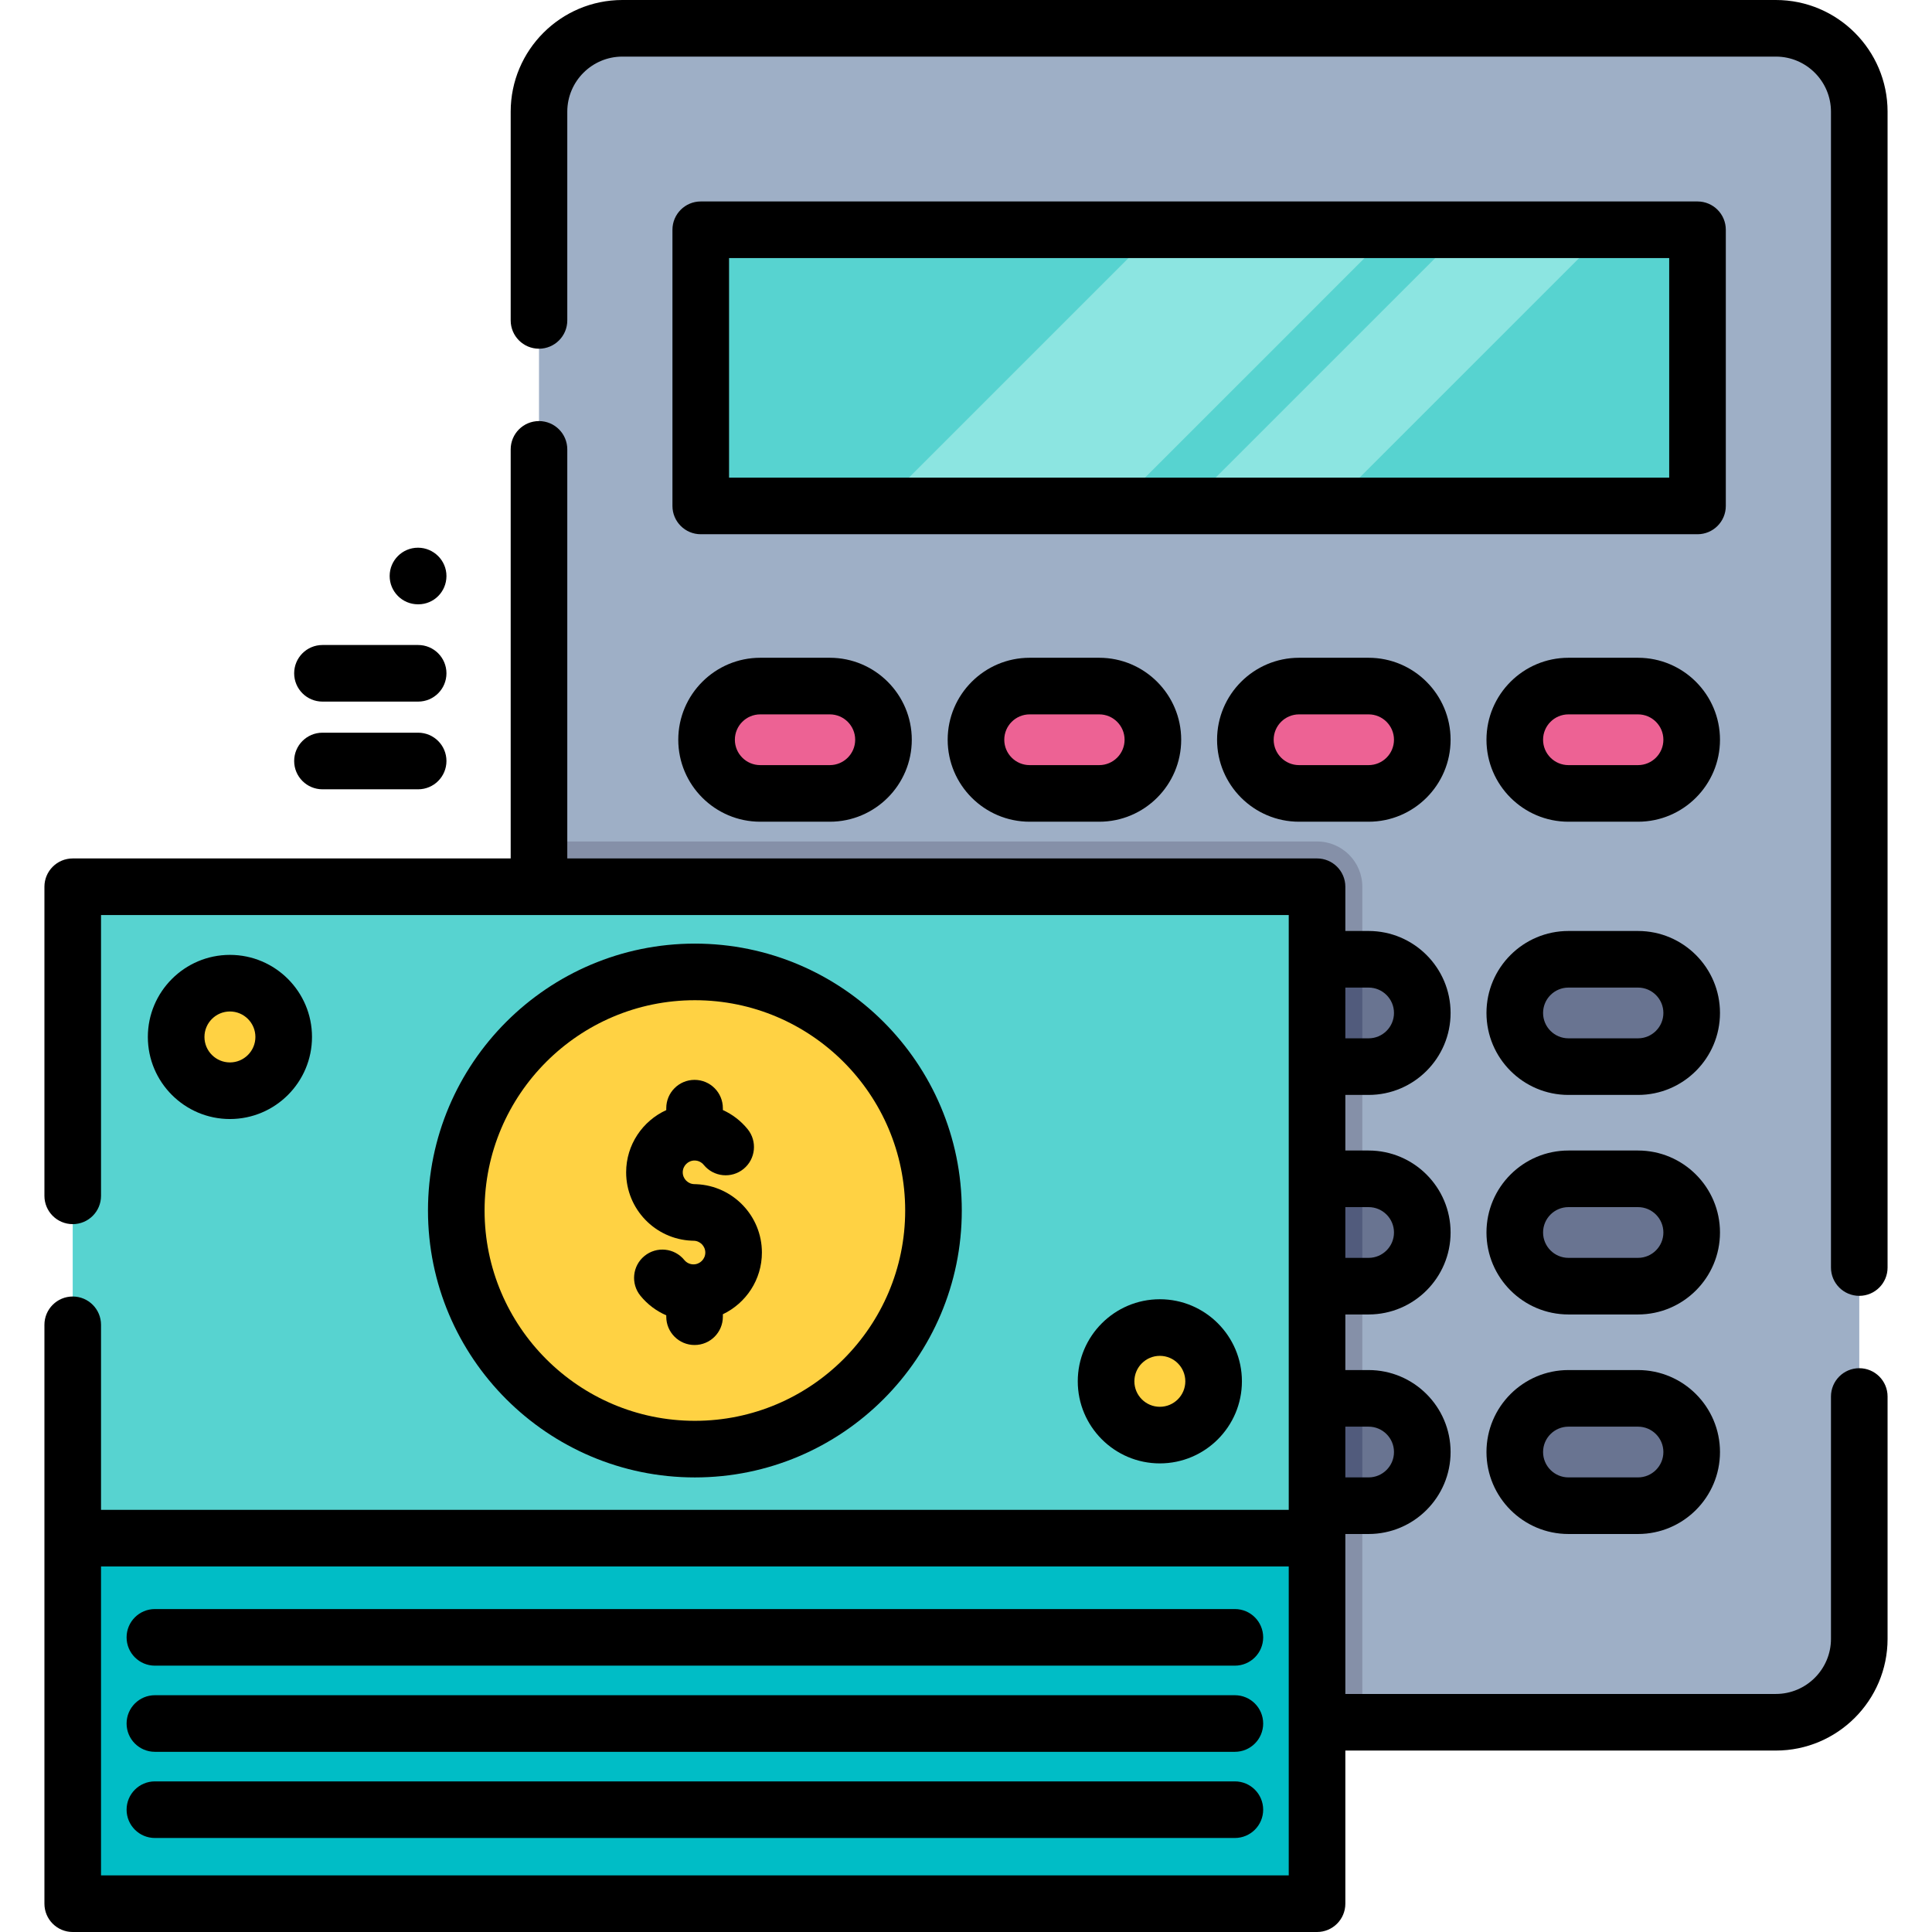 <?xml version="1.0" encoding="iso-8859-1"?>
<!-- Generator: Adobe Illustrator 19.0.0, SVG Export Plug-In . SVG Version: 6.00 Build 0)  -->
<svg xmlns="http://www.w3.org/2000/svg" xmlns:xlink="http://www.w3.org/1999/xlink" version="1.1" id="Layer_1" x="0px" y="0px" viewBox="0 0 512 512" style="enable-background:new 0 0 512 512;" xml:space="preserve" width="512" height="512">
<g id="XMLID_2217_">
	<g id="XMLID_2218_">
		<g id="XMLID_2219_">
			<g id="XMLID_2220_">
				<g id="XMLID_2221_">
					<path id="XMLID_2222_" style="fill:#9EAFC6;" d="M492.729,29.6v404.71c0,12.21-9.9,22.1-22.11,22.1h-305.68       c-12.21,0-22.1-9.89-22.1-22.1V29.6c0-12.2,9.89-22.1,22.1-22.1h305.68C482.83,7.5,492.729,17.4,492.729,29.6z"/>
					<path id="XMLID_2223_" style="fill:#8590A8;" d="M361.03,235v221.41h-196.09c-12.21,0-22.1-9.89-22.1-22.1V223h206.19       C355.659,223,361.03,228.37,361.03,235z"/>
					<rect id="XMLID_2224_" x="185.709" y="60.89" style="fill:#57D3D0;" width="264.15" height="73.19"/>
					<polygon id="XMLID_2225_" style="fill:#8CE5E1;" points="369.12,60.89 295.939,134.08 233.359,134.08 306.55,60.89      "/>
					<polygon id="XMLID_2226_" style="fill:#8CE5E1;" points="425.99,60.89 352.79,134.08 314.65,134.08 387.849,60.89      "/>
					<g id="XMLID_2227_">
						<path id="XMLID_2835_" style="fill:#ED6294;" d="M219.909,210.263h-18.437c-7.855,0-14.223-6.368-14.223-14.223v0        c0-7.855,6.368-14.223,14.223-14.223h18.437c7.855,0,14.223,6.368,14.223,14.223v0        C234.133,203.895,227.765,210.263,219.909,210.263z"/>
						<path id="XMLID_2834_" style="fill:#ED6294;" d="M291.303,210.263h-18.437c-7.855,0-14.223-6.368-14.223-14.223v0        c0-7.855,6.368-14.223,14.223-14.223h18.437c7.855,0,14.223,6.368,14.223,14.223v0        C305.527,203.895,299.159,210.263,291.303,210.263z"/>
						<path id="XMLID_2833_" style="fill:#ED6294;" d="M362.697,210.263h-18.437c-7.855,0-14.223-6.368-14.223-14.223v0        c0-7.855,6.368-14.223,14.223-14.223h18.437c7.855,0,14.223,6.368,14.223,14.223v0        C376.921,203.895,370.552,210.263,362.697,210.263z"/>
						<path id="XMLID_2832_" style="fill:#ED6294;" d="M434.091,210.263h-18.437c-7.855,0-14.223-6.368-14.223-14.223v0        c0-7.855,6.368-14.223,14.223-14.223h18.437c7.855,0,14.223,6.368,14.223,14.223v0        C448.314,203.895,441.946,210.263,434.091,210.263z"/>
					</g>
					<g id="XMLID_2228_">
						<path id="XMLID_2830_" style="fill:#697491;" d="M219.909,282.666h-18.437c-7.855,0-14.223-6.368-14.223-14.223v0        c0-7.855,6.368-14.223,14.223-14.223h18.437c7.855,0,14.223,6.368,14.223,14.223v0        C234.133,276.298,227.765,282.666,219.909,282.666z"/>
						<path id="XMLID_2829_" style="fill:#697491;" d="M291.303,282.666h-18.437c-7.855,0-14.223-6.368-14.223-14.223v0        c0-7.855,6.368-14.223,14.223-14.223h18.437c7.855,0,14.223,6.368,14.223,14.223v0        C305.527,276.298,299.159,282.666,291.303,282.666z"/>
						<path id="XMLID_2229_" style="fill:#697491;" d="M376.919,268.44c0,3.93-1.59,7.49-4.17,10.06        c-2.57,2.58-6.13,4.17-10.05,4.17h-18.44c-7.85,0-14.22-6.37-14.22-14.23c0-3.92,1.59-7.48,4.17-10.05        c2.57-2.58,6.13-4.17,10.05-4.17h18.44C370.55,254.22,376.919,260.59,376.919,268.44z"/>
						<path id="XMLID_2230_" style="fill:#515B7C;" d="M361.03,254.22v28.45h-16.77c-7.85,0-14.22-6.37-14.22-14.23        c0-3.92,1.59-7.48,4.17-10.05c2.57-2.58,6.13-4.17,10.05-4.17H361.03z"/>
						<path id="XMLID_2826_" style="fill:#697491;" d="M434.091,282.666h-18.437c-7.855,0-14.223-6.368-14.223-14.223v0        c0-7.855,6.368-14.223,14.223-14.223h18.437c7.855,0,14.223,6.368,14.223,14.223v0        C448.314,276.298,441.946,282.666,434.091,282.666z"/>
					</g>
					<g id="XMLID_2231_">
						<path id="XMLID_2824_" style="fill:#697491;" d="M219.909,340.846h-18.437c-7.855,0-14.223-6.368-14.223-14.223v0        c0-7.855,6.368-14.223,14.223-14.223h18.437c7.855,0,14.223,6.368,14.223,14.223v0        C234.133,334.478,227.765,340.846,219.909,340.846z"/>
						<path id="XMLID_2823_" style="fill:#697491;" d="M291.303,340.846h-18.437c-7.855,0-14.223-6.368-14.223-14.223v0        c0-7.855,6.368-14.223,14.223-14.223h18.437c7.855,0,14.223,6.368,14.223,14.223v0        C305.527,334.478,299.159,340.846,291.303,340.846z"/>
						<path id="XMLID_2232_" style="fill:#697491;" d="M376.919,326.62c0,3.93-1.59,7.49-4.17,10.06        c-2.57,2.58-6.13,4.17-10.05,4.17h-18.44c-7.85,0-14.22-6.37-14.22-14.23c0-3.92,1.59-7.48,4.17-10.05        c2.57-2.58,6.13-4.17,10.05-4.17h18.44C370.55,312.4,376.919,318.77,376.919,326.62z"/>
						<path id="XMLID_2233_" style="fill:#515B7C;" d="M344.26,312.4h16.77v28.45h-16.77c-7.85,0-14.22-6.37-14.22-14.23        c0-3.92,1.59-7.48,4.17-10.05C336.78,313.99,340.34,312.4,344.26,312.4z"/>
						<path id="XMLID_2820_" style="fill:#697491;" d="M434.091,340.846h-18.437c-7.855,0-14.223-6.368-14.223-14.223v0        c0-7.855,6.368-14.223,14.223-14.223h18.437c7.855,0,14.223,6.368,14.223,14.223v0        C448.314,334.478,441.946,340.846,434.091,340.846z"/>
					</g>
					<g id="XMLID_2234_">
						<path id="XMLID_2818_" style="fill:#697491;" d="M219.909,399.026h-18.437c-7.855,0-14.223-6.368-14.223-14.223v0        c0-7.855,6.368-14.223,14.223-14.223h18.437c7.855,0,14.223,6.368,14.223,14.223v0        C234.133,392.658,227.765,399.026,219.909,399.026z"/>
						<path id="XMLID_2817_" style="fill:#697491;" d="M291.303,399.026h-18.437c-7.855,0-14.223-6.368-14.223-14.223v0        c0-7.855,6.368-14.223,14.223-14.223h18.437c7.855,0,14.223,6.368,14.223,14.223v0        C305.527,392.658,299.159,399.026,291.303,399.026z"/>
						<path id="XMLID_2235_" style="fill:#697491;" d="M376.919,384.8c0,3.93-1.59,7.49-4.17,10.06c-2.57,2.58-6.13,4.17-10.05,4.17        h-18.44c-7.85,0-14.22-6.37-14.22-14.23c0-3.92,1.59-7.48,4.17-10.05c2.57-2.58,6.13-4.17,10.05-4.17h18.44        C370.55,370.58,376.919,376.95,376.919,384.8z"/>
						<path id="XMLID_2236_" style="fill:#515B7C;" d="M344.26,370.58h16.77v28.45h-16.77c-7.85,0-14.22-6.37-14.22-14.23        c0-3.92,1.59-7.48,4.17-10.05C336.78,372.17,340.34,370.58,344.26,370.58z"/>
						<path id="XMLID_2814_" style="fill:#697491;" d="M434.091,399.026h-18.437c-7.855,0-14.223-6.368-14.223-14.223v0        c0-7.855,6.368-14.223,14.223-14.223h18.437c7.855,0,14.223,6.368,14.223,14.223v0        C448.314,392.658,441.946,399.026,434.091,399.026z"/>
					</g>
				</g>
			</g>
			<g id="XMLID_2237_">
				<g id="XMLID_2238_">
					<rect id="XMLID_2239_" x="19.272" y="382.392" style="fill:#00BDC6;" width="329.758" height="122.108"/>
					<rect id="XMLID_2240_" x="19.272" y="234.996" style="fill:#57D3D0;" width="329.758" height="172.627"/>
					<g id="XMLID_2241_">
						<g id="XMLID_2242_">
							<path id="XMLID_2243_" style="fill:#FFD243;" d="M247.384,320.8c0,19.185-8.546,36.375-22.034,47.973         c-11.063,9.511-25.463,15.261-41.199,15.261s-30.137-5.75-41.199-15.261c-13.488-11.597-22.034-28.787-22.034-47.973         s8.546-36.375,22.034-47.973c11.063-9.511,25.463-15.261,41.199-15.261s30.137,5.75,41.199,15.261         C238.838,284.425,247.384,301.615,247.384,320.8z"/>
						</g>
					</g>
					<g id="XMLID_2244_">
						<g id="XMLID_2245_">
							<g id="XMLID_2246_">
								<circle id="XMLID_2805_" style="fill:#FFD243;" cx="307.37" cy="366.064" r="14.251"/>
							</g>
						</g>
						<g id="XMLID_2247_">
							<g id="XMLID_2248_">
								<circle id="XMLID_2802_" style="fill:#FFD243;" cx="60.933" cy="274.803" r="14.251"/>
							</g>
						</g>
					</g>
				</g>
			</g>
		</g>
	</g>
	<g id="XMLID_2249_">
		<path id="XMLID_2250_" d="M492.727,362.589c-4.143,0-7.5,3.358-7.5,7.5v64.222c0,8.053-6.552,14.604-14.604,14.604H356.53v-41.292    v-1.097h6.167c11.979,0,21.724-9.745,21.724-21.723c0-11.979-9.745-21.724-21.724-21.724h-6.167v-14.733h6.167    c11.979,0,21.724-9.745,21.724-21.724c0-11.978-9.745-21.723-21.724-21.723h-6.167v-14.733h6.167    c11.979,0,21.724-9.745,21.724-21.724c0-11.978-9.745-21.723-21.724-21.723h-6.167v-11.723c0-4.142-3.357-7.5-7.5-7.5H150.337    V119.089c0-4.142-3.357-7.5-7.5-7.5s-7.5,3.358-7.5,7.5v108.408H19.273c-4.143,0-7.5,3.358-7.5,7.5v81.914    c0,4.142,3.357,7.5,7.5,7.5s7.5-3.358,7.5-7.5v-74.414H341.53v139.896v17.729H26.773v-17.729v-31.305c0-4.142-3.357-7.5-7.5-7.5    s-7.5,3.358-7.5,7.5v31.305v25.229V504.5c0,4.142,3.357,7.5,7.5,7.5H349.03c4.143,0,7.5-3.358,7.5-7.5v-40.585h114.093    c16.324,0,29.604-13.28,29.604-29.604v-64.222C500.227,365.947,496.87,362.589,492.727,362.589z M362.697,378.079    c3.707,0,6.724,3.016,6.724,6.724c0,3.707-3.017,6.723-6.724,6.723h-6.167v-9.132v-4.314H362.697z M362.697,319.899    c3.707,0,6.724,3.016,6.724,6.724c0,3.707-3.017,6.723-6.724,6.723h-6.167v-13.447H362.697z M362.697,261.72    c3.707,0,6.724,3.016,6.724,6.723c0,3.708-3.017,6.724-6.724,6.724h-6.167V261.72H362.697z M26.773,497v-81.877H341.53V497H26.773    z"/>
		<path id="XMLID_2256_" d="M470.623,0H164.941c-16.323,0-29.604,13.28-29.604,29.604v55.308c0,4.142,3.357,7.5,7.5,7.5    s7.5-3.358,7.5-7.5V29.604c0-8.052,6.551-14.604,14.604-14.604h305.682c8.053,0,14.604,6.551,14.604,14.604v306.308    c0,4.142,3.357,7.5,7.5,7.5s7.5-3.358,7.5-7.5V29.604C500.227,13.28,486.947,0,470.623,0z"/>
		<path id="XMLID_2257_" d="M457.358,60.889c0-4.142-3.357-7.5-7.5-7.5H185.706c-4.143,0-7.5,3.358-7.5,7.5v73.189    c0,4.142,3.357,7.5,7.5,7.5h264.152c4.143,0,7.5-3.358,7.5-7.5V60.889z M442.358,126.578H193.206V68.389h249.152V126.578z"/>
		<path id="XMLID_2260_" d="M201.473,174.316c-11.979,0-21.724,9.745-21.724,21.724c0,11.978,9.745,21.723,21.724,21.723h18.437    c11.979,0,21.724-9.745,21.724-21.723c0-11.979-9.745-21.724-21.724-21.724H201.473z M226.633,196.04    c0,3.707-3.017,6.723-6.724,6.723h-18.437c-3.707,0-6.724-3.016-6.724-6.723c0-3.708,3.017-6.724,6.724-6.724h18.437    C223.617,189.316,226.633,192.333,226.633,196.04z"/>
		<path id="XMLID_2263_" d="M272.867,174.316c-11.979,0-21.724,9.745-21.724,21.724c0,11.978,9.745,21.723,21.724,21.723h18.437    c11.979,0,21.724-9.745,21.724-21.723c0-11.979-9.745-21.724-21.724-21.724H272.867z M298.027,196.04    c0,3.707-3.017,6.723-6.724,6.723h-18.437c-3.707,0-6.724-3.016-6.724-6.723c0-3.708,3.017-6.724,6.724-6.724h18.437    C295.01,189.316,298.027,192.333,298.027,196.04z"/>
		<path id="XMLID_2266_" d="M344.26,174.316c-11.978,0-21.723,9.745-21.723,21.724c0,11.978,9.745,21.723,21.723,21.723h18.437    c11.979,0,21.724-9.745,21.724-21.723c0-11.979-9.745-21.724-21.724-21.724H344.26z M369.42,196.04    c0,3.707-3.017,6.723-6.724,6.723H344.26c-3.707,0-6.723-3.016-6.723-6.723c0-3.708,3.016-6.724,6.723-6.724h18.437    C366.404,189.316,369.42,192.333,369.42,196.04z"/>
		<path id="XMLID_2269_" d="M434.091,174.316h-18.437c-11.979,0-21.724,9.745-21.724,21.724c0,11.978,9.745,21.723,21.724,21.723    h18.437c11.978,0,21.723-9.745,21.723-21.723C455.814,184.062,446.069,174.316,434.091,174.316z M434.091,202.763h-18.437    c-3.707,0-6.724-3.016-6.724-6.723c0-3.708,3.017-6.724,6.724-6.724h18.437c3.707,0,6.723,3.016,6.723,6.724    C440.814,199.747,437.798,202.763,434.091,202.763z"/>
		<path id="XMLID_2272_" d="M434.091,246.72h-18.437c-11.979,0-21.724,9.745-21.724,21.723c0,11.979,9.745,21.724,21.724,21.724    h18.437c11.978,0,21.723-9.745,21.723-21.724C455.814,256.465,446.069,246.72,434.091,246.72z M434.091,275.167h-18.437    c-3.707,0-6.724-3.016-6.724-6.724c0-3.707,3.017-6.723,6.724-6.723h18.437c3.707,0,6.723,3.016,6.723,6.723    C440.814,272.15,437.798,275.167,434.091,275.167z"/>
		<path id="XMLID_2275_" d="M434.091,304.899h-18.437c-11.979,0-21.724,9.745-21.724,21.724c0,11.978,9.745,21.723,21.724,21.723    h18.437c11.978,0,21.723-9.745,21.723-21.724C455.814,314.645,446.069,304.899,434.091,304.899z M434.091,333.346h-18.437    c-3.707,0-6.724-3.016-6.724-6.724c0-3.707,3.017-6.723,6.724-6.723h18.437c3.707,0,6.723,3.016,6.723,6.724    C440.814,330.33,437.798,333.346,434.091,333.346z"/>
		<path id="XMLID_2278_" d="M434.091,363.079h-18.437c-11.979,0-21.724,9.745-21.724,21.724c0,11.978,9.745,21.723,21.724,21.723    h18.437c11.978,0,21.723-9.745,21.723-21.723C455.814,372.824,446.069,363.079,434.091,363.079z M434.091,391.526h-18.437    c-3.707,0-6.724-3.016-6.724-6.723c0-3.708,3.017-6.724,6.724-6.724h18.437c3.707,0,6.723,3.016,6.723,6.724    C440.814,388.51,437.798,391.526,434.091,391.526z"/>
		<path id="XMLID_2281_" d="M327.254,449.25H41.048c-4.143,0-7.5,3.358-7.5,7.5s3.357,7.5,7.5,7.5h286.206    c4.143,0,7.5-3.358,7.5-7.5S331.397,449.25,327.254,449.25z"/>
		<path id="XMLID_2282_" d="M327.254,472.085H41.048c-4.143,0-7.5,3.358-7.5,7.5s3.357,7.5,7.5,7.5h286.206    c4.143,0,7.5-3.358,7.5-7.5S331.397,472.085,327.254,472.085z"/>
		<path id="XMLID_2283_" d="M327.254,426.416H41.048c-4.143,0-7.5,3.358-7.5,7.5s3.357,7.5,7.5,7.5h286.206    c4.143,0,7.5-3.358,7.5-7.5S331.397,426.416,327.254,426.416z"/>
		<path id="XMLID_2284_" d="M254.884,320.8c0-39.002-31.73-70.733-70.733-70.733c-39.002,0-70.732,31.73-70.732,70.733    s31.73,70.733,70.732,70.733C223.154,391.533,254.884,359.802,254.884,320.8z M128.418,320.8    c0-30.731,25.002-55.733,55.732-55.733c30.731,0,55.733,25.001,55.733,55.733s-25.002,55.733-55.733,55.733    C153.42,376.533,128.418,351.531,128.418,320.8z"/>
		<path id="XMLID_2287_" d="M191.567,348.943v-0.652c6.107-2.92,10.346-9.141,10.346-16.35c0-9.729-7.701-17.692-17.328-18.114    c-0.171-0.012-0.344-0.018-0.518-0.018c-1.727,0-3.132-1.405-3.132-3.131s1.405-3.131,3.132-3.131    c0.945,0,1.832,0.422,2.432,1.158c2.619,3.209,7.341,3.69,10.553,1.072c3.21-2.618,3.689-7.342,1.072-10.552    c-1.798-2.204-4.046-3.915-6.557-5.055v-0.494c0-4.142-3.357-7.5-7.5-7.5s-7.5,3.358-7.5,7.5v0.514    c-6.261,2.86-10.632,9.167-10.632,16.488c0,9.729,7.701,17.692,17.328,18.114c0.171,0.012,0.344,0.018,0.518,0.018    c1.727,0,3.132,1.405,3.132,3.131s-1.405,3.131-3.132,3.131c-0.945,0-1.832-0.422-2.432-1.158    c-2.619-3.209-7.341-3.69-10.553-1.072c-3.21,2.618-3.689,7.342-1.072,10.552c1.866,2.287,4.217,4.043,6.843,5.181v0.367    c0,4.142,3.357,7.5,7.5,7.5S191.567,353.085,191.567,348.943z"/>
		<path id="XMLID_2288_" d="M329.121,366.063c0-11.993-9.758-21.75-21.751-21.75s-21.75,9.757-21.75,21.75    c0,11.994,9.757,21.751,21.75,21.751S329.121,378.057,329.121,366.063z M300.62,366.063c0-3.722,3.028-6.75,6.75-6.75    c3.723,0,6.751,3.028,6.751,6.75c0,3.723-3.028,6.751-6.751,6.751C303.648,372.814,300.62,369.786,300.62,366.063z"/>
		<path id="XMLID_2291_" d="M82.683,274.803c0-11.993-9.757-21.75-21.75-21.75s-21.751,9.757-21.751,21.75    c0,11.994,9.758,21.751,21.751,21.751S82.683,286.796,82.683,274.803z M54.182,274.803c0-3.722,3.028-6.75,6.751-6.75    c3.722,0,6.75,3.028,6.75,6.75c0,3.723-3.028,6.751-6.75,6.751C57.21,281.554,54.182,278.525,54.182,274.803z"/>
		<path id="XMLID_2294_" d="M85.456,209.172h25.358c4.143,0,7.5-3.358,7.5-7.5s-3.357-7.5-7.5-7.5H85.456    c-4.143,0-7.5,3.358-7.5,7.5S81.313,209.172,85.456,209.172z"/>
		<path id="XMLID_2295_" d="M85.456,185.932h25.358c4.143,0,7.5-3.358,7.5-7.5s-3.357-7.5-7.5-7.5H85.456    c-4.143,0-7.5,3.358-7.5,7.5S81.313,185.932,85.456,185.932z"/>
		<path id="XMLID_2296_" d="M110.727,160.148l0.1,0c0.013,0,0.025,0,0.038,0c4.124,0,7.429-3.334,7.449-7.463    c0.021-4.142-3.371-7.517-7.513-7.537c-0.013,0-0.025,0-0.038,0c-4.125,0-7.479,3.334-7.499,7.463    C103.244,156.753,106.585,160.127,110.727,160.148z"/>
	</g>
</g>















</svg>
